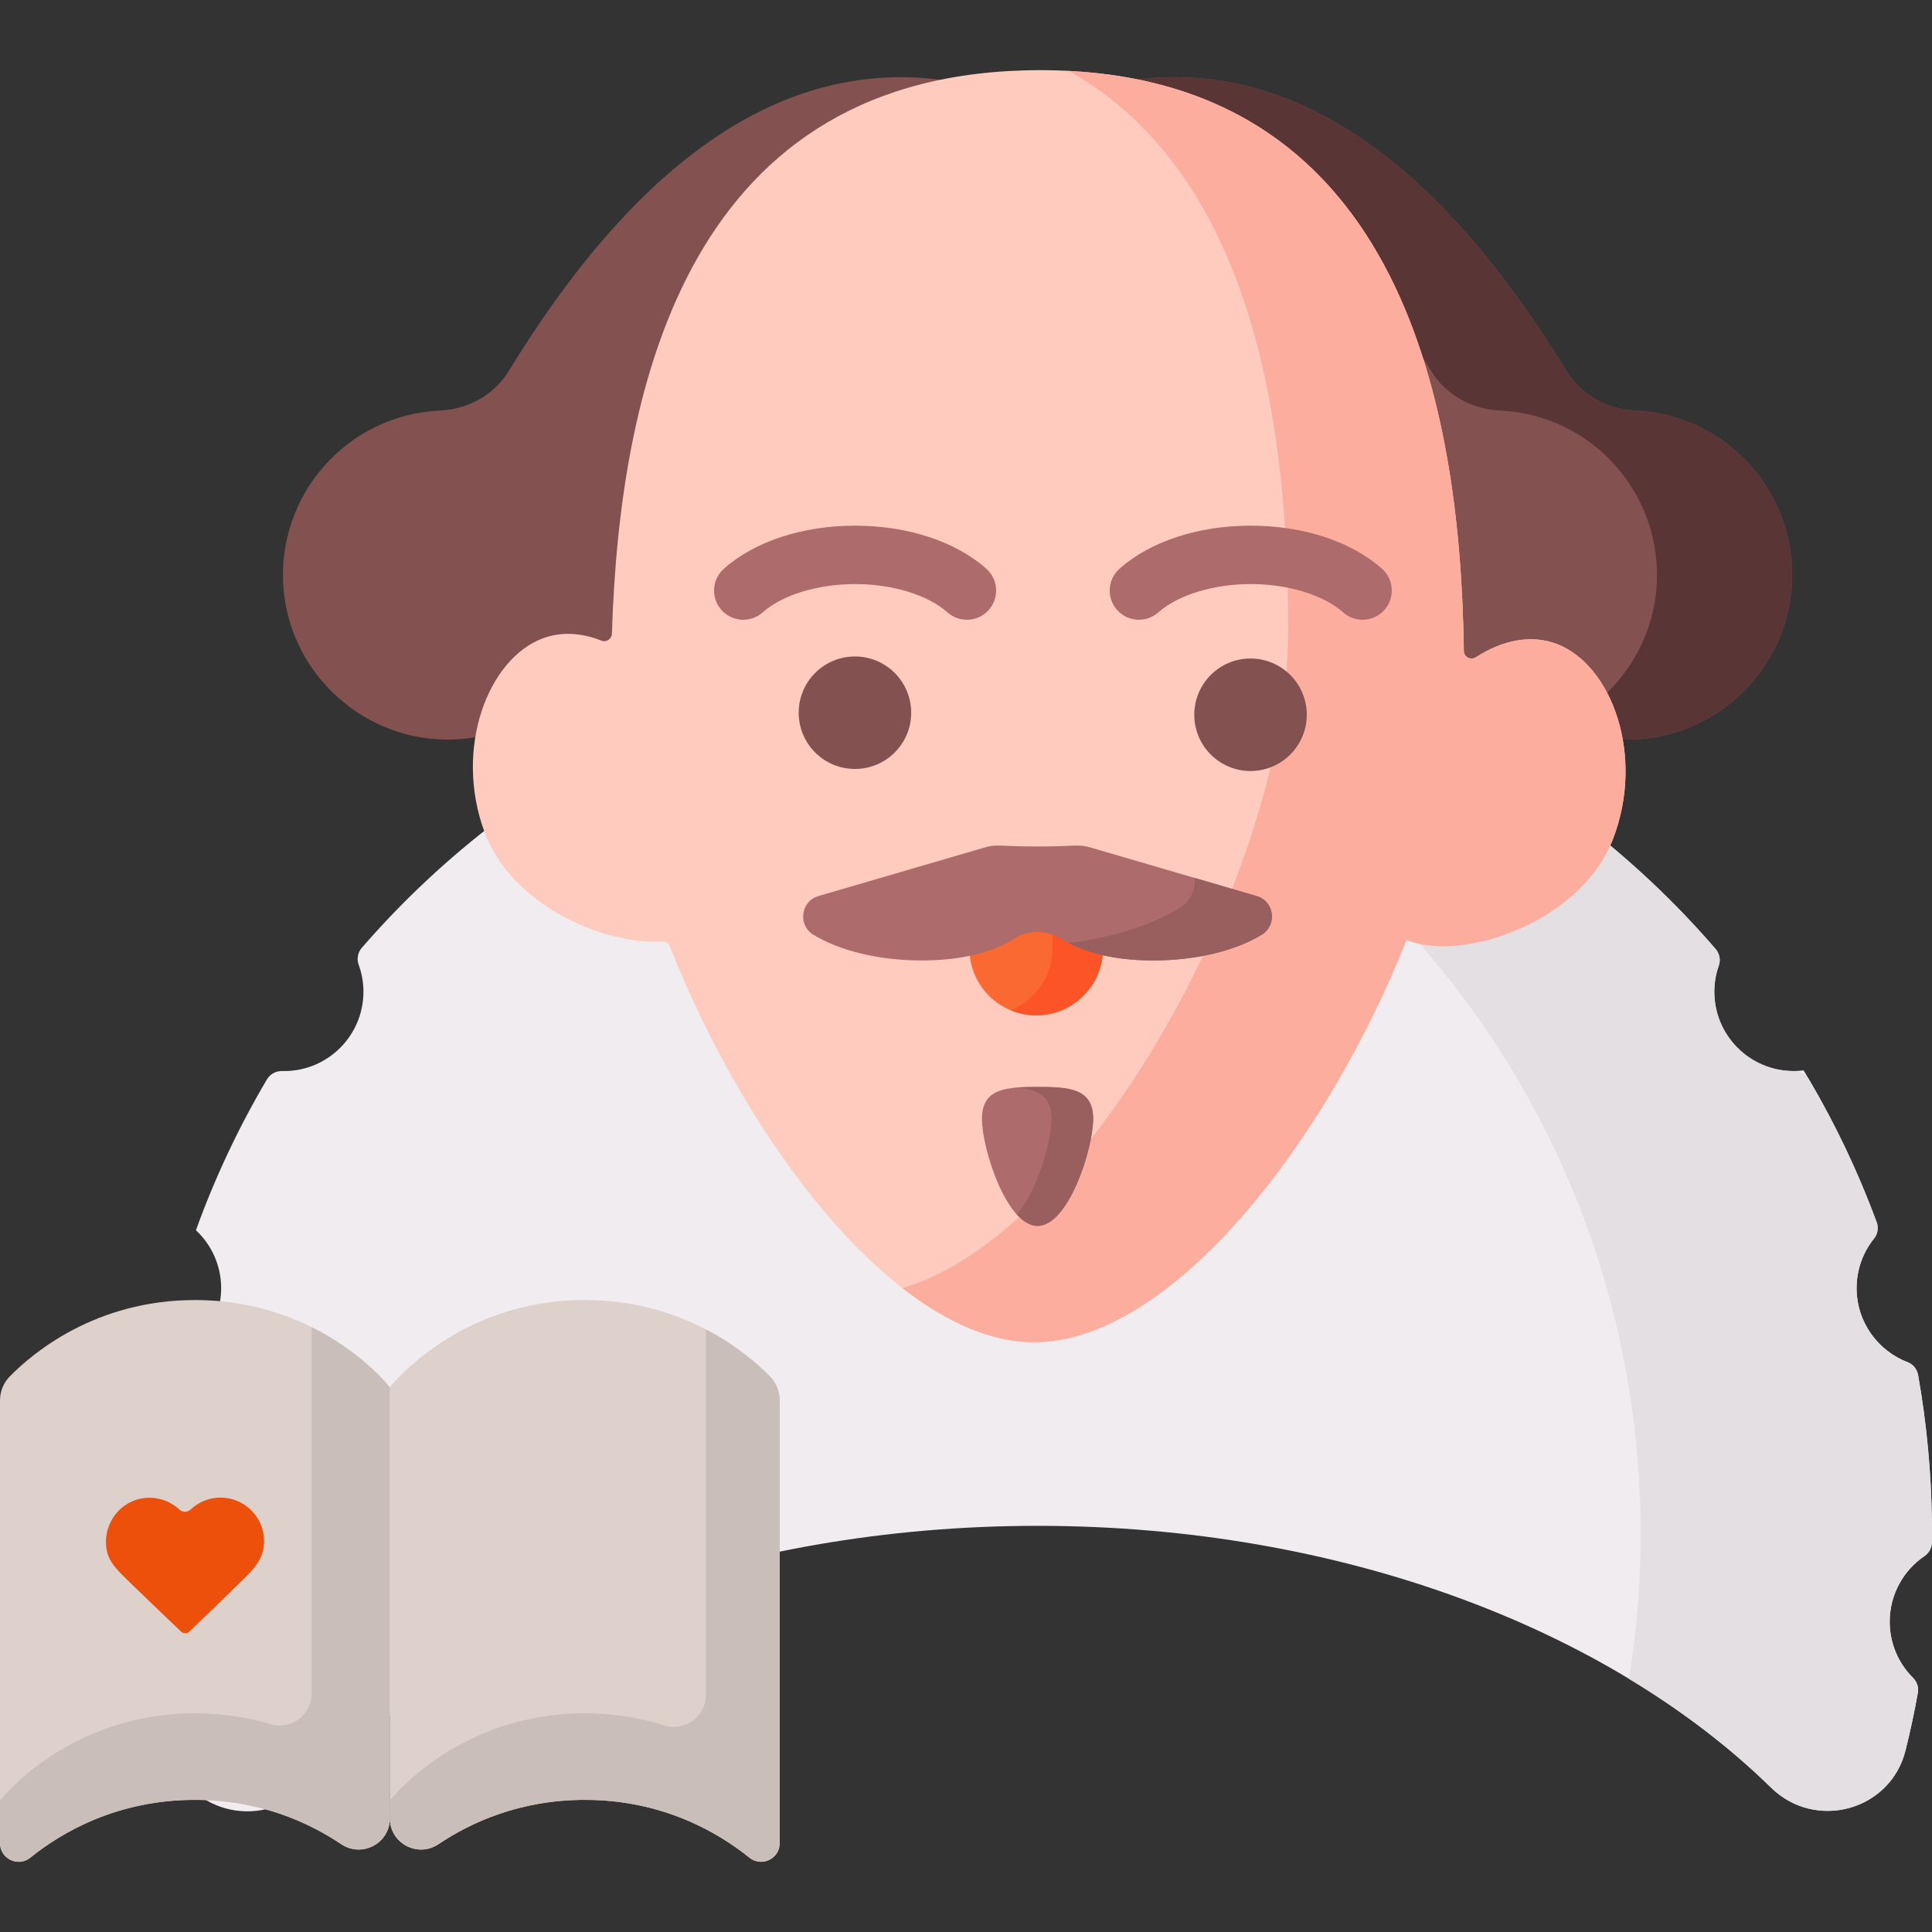 <svg id="Capa_1" enable-background="new 0 0 512 512" height="512" viewBox="0 0 512 512" width="512" xmlns="http://www.w3.org/2000/svg"><rect x="0" y="0" width="512" height="512" fill="#333333" stroke="none"/><path d="m500.789 429.768c0-7.243 3.665-13.626 9.238-17.408 1.235-.838 1.95-2.265 1.963-3.758.016-1.738.012-3.481-.01-5.228-.169-13.293-1.418-26.312-3.664-38.974-.271-1.528-1.305-2.841-2.755-3.395-7.914-3.018-13.542-10.659-13.542-19.632 0-4.988 1.739-9.569 4.641-13.174.974-1.21 1.205-2.868.667-4.325-5.203-14.095-11.704-27.545-19.356-40.213-.863.108-1.736.182-2.628.182-11.616 0-21.033-9.417-21.033-21.033 0-2.435.425-4.767 1.193-6.939.53-1.499.18-3.177-.858-4.381-43.425-50.354-107.741-82.081-179.681-82.081-71.517 0-135.623 31.683-179.084 81.766-1.072 1.236-1.385 2.962-.825 4.5.81 2.227 1.259 4.627 1.259 7.134 0 11.616-9.417 21.033-21.033 21.033-.164 0-.328-.003-.49-.007-1.65-.049-3.207.783-4.046 2.205-7.458 12.624-13.778 26-18.822 39.986 4.103 3.838 6.682 9.285 6.682 15.347 0 9.423-6.201 17.388-14.743 20.063-1.082.339-1.898 1.238-2.1 2.353-2.515 13.838-3.833 28.093-3.833 42.656 0 .892.015 1.781.033 2.669.021 1.047.583 2.008 1.486 2.539 6.211 3.654 10.388 10.389 10.388 18.116 0 6.309-2.791 11.954-7.192 15.806-.794.695-1.169 1.757-.984 2.796.946 5.317 2.052 10.578 3.351 15.764 3.966 15.835 23.747 21.215 35.397 9.779 42.828-42.042 113.994-69.553 194.559-69.553 80.456 0 151.54 27.438 194.386 69.384 11.784 11.536 31.649 6.128 35.635-9.874 1.256-5.041 2.348-10.147 3.274-15.31.259-1.442-.266-2.892-1.302-3.927-3.811-3.805-6.171-9.057-6.171-14.866z" fill="#f0ecef"/><path d="m500.789 429.768c0-7.243 3.665-13.626 9.238-17.408 1.235-.838 1.95-2.265 1.963-3.758.016-1.738.012-3.481-.01-5.228-.169-13.293-1.418-26.312-3.664-38.974-.271-1.528-1.305-2.841-2.755-3.394-7.914-3.018-13.542-10.659-13.542-19.633 0-4.988 1.739-9.569 4.641-13.174.974-1.21 1.205-2.868.667-4.325-4.876-13.207-10.89-25.848-17.924-37.81-.835-1.42-2.386-2.224-4.034-2.221-.009 0-.018 0-.027 0-11.616 0-21.033-9.417-21.033-21.033 0-2.435.425-4.767 1.193-6.938.53-1.499.18-3.178-.858-4.382-43.425-50.354-107.741-82.081-179.68-82.08-13.118 0-25.982 1.083-38.521 3.133 111.702 18.188 196.84 113.876 198.324 230.832.18 14.154-.889 28.025-3.092 41.514 14.163 8.551 26.828 18.236 37.676 28.857 11.784 11.536 31.667 6.07 35.65-9.933 1.25-5.022 2.336-10.109 3.259-15.252.259-1.442-.266-2.892-1.302-3.927-3.809-3.805-6.169-9.057-6.169-14.866z" fill="#e3dfe2"/><path d="m433.387 108.792c-.04-.002-.08-.004-.119-.006-7.449-.335-14.305-4.154-18.198-10.514-30.223-49.382-76.257-96.958-140.106-70.011-63.849-26.946-109.883 20.63-140.106 70.012-3.892 6.36-10.749 10.179-18.198 10.514-.04.002-.08.004-.119.006-24.629 1.174-43.514 22.551-41.392 47.344 1.954 22.839 21.692 40.461 44.606 39.852 10.995-.292 20.892-4.61 28.365-11.478 9.847.164 20.858-1.063 32.174-3.498 1.835-62.227 17.958-138.153 94.671-148.734 76.713 10.581 92.835 86.508 94.671 148.734 11.316 2.435 22.327 3.662 32.174 3.498 7.473 6.868 17.37 11.186 28.365 11.478 22.914.609 42.652-17.014 44.606-39.852 2.12-24.794-16.764-46.171-41.394-47.345z" fill="#845151"/><path d="m433.387 108.792c-.04-.002-.08-.004-.119-.006-7.449-.335-14.305-4.154-18.198-10.514-27.28-44.573-67.443-87.666-121.96-75.822 36.728 8.34 65.221 41.644 86.139 75.822 3.892 6.36 10.749 10.179 18.198 10.514.04.002.08.004.119.006 24.629 1.174 43.514 22.551 41.392 47.344-1.38 16.134-11.641 29.654-25.621 35.994 5.14 2.327 10.822 3.699 16.836 3.858 22.914.609 42.652-17.014 44.606-39.852 2.122-24.793-16.762-46.17-41.392-47.344z" fill="#5a3535"/><path d="m103.317 481.896c0 6.632-7.394 10.523-12.9 6.825-8.694-5.838-21.699-11.736-38.759-11.736-20.601 0-35.289 8.601-43.613 15.311-3.237 2.609-8.045.313-8.045-3.845v-117.323c0-2.379.924-4.66 2.589-6.359 6.073-6.197 22.744-20.242 49.07-20.242 33.777 0 51.659 23.121 51.659 23.121v114.248z" fill="#ded0cb"/><path d="m206.635 488.451c0 4.158-4.808 6.455-8.045 3.845-8.324-6.71-23.013-15.311-43.613-15.311-17.06 0-30.064 5.898-38.759 11.736-5.506 3.697-12.9-.193-12.9-6.825v-114.248s17.882-23.121 51.659-23.121c26.326 0 42.996 14.045 49.07 20.242 1.665 1.699 2.589 3.98 2.589 6.359v117.323z" fill="#ded0cb"/><path d="m187.082 352.322v96.816c0 5.741-5.568 9.848-11.042 8.117-6.133-1.94-13.162-3.207-21.064-3.207-33.777 0-51.659 23.121-51.659 23.121v4.728c0 6.632 7.394 10.523 12.9 6.825 8.694-5.838 21.699-11.736 38.759-11.736 20.601 0 35.289 8.601 43.613 15.311 3.237 2.609 8.045.313 8.045-3.845v-117.32c0-2.401-.952-4.694-2.635-6.406-3.052-3.102-8.732-8.137-16.917-12.404z" fill="#c9beb9"/><path d="m82.602 351.725v97.054c0 5.694-5.477 9.778-10.934 8.15-5.882-1.755-12.558-2.881-20.01-2.881-33.776-.001-51.658 23.12-51.658 23.12v11.283c0 4.158 4.808 6.455 8.045 3.845 8.324-6.71 23.013-15.311 43.613-15.311 17.06 0 30.064 5.898 38.759 11.736 5.506 3.697 12.9-.193 12.9-6.825v-114.248s-7.073-9.137-20.715-15.923z" fill="#c9beb9"/><path d="m412.609 170.673c-6.749-2.595-14.394-1.079-21.495 3.506-1.361.879-3.161-.063-3.182-1.683-.882-67.566-18.071-153.947-112.309-153.899-92.656.047-111.374 82.419-113.456 149.318-.044 1.411-1.464 2.389-2.775 1.866-5.267-2.101-10.629-2.442-15.543-.611-14.559 5.424-23.662 29.287-15.401 51.461 7.126 19.127 31.234 29.792 47.07 28.883.871-.05 1.663.484 1.983 1.295 21.39 54.062 61.265 104.922 96.549 104.904 35.86-.018 77.005-51.967 98.693-106.648.179.076.349.161.534.232 14.502 5.575 45.707-4.917 54.198-27.004 8.491-22.089-.363-46.045-14.866-51.62z" fill="#ffcbbe"/><path d="m412.609 170.673c-6.749-2.595-14.394-1.079-21.495 3.506-1.367.883-3.162-.072-3.183-1.7-.861-65.697-17.154-149.16-104.69-153.676 49.64 27.926 58.388 96.08 58.112 149.219-.329 63.4-53.581 159.291-102.211 173.336 11.596 9.031 23.492 14.36 34.907 14.354 35.86-.018 77.005-51.967 98.693-106.648.179.076.349.161.534.232 14.502 5.575 45.707-4.917 54.198-27.004 8.492-22.088-.362-46.044-14.865-51.619z" fill="#fdad9d"/><ellipse cx="226.609" cy="188.916" fill="#845151" rx="14.907" ry="14.907" transform="matrix(.005 -1 1 .005 36.52 414.541)"/><ellipse cx="331.462" cy="189.46" fill="#845151" rx="14.907" ry="14.907" transform="matrix(.005 -1 1 .005 140.286 519.934)"/><g fill="#ad6b6b"><path d="m256.243 164.244c-1.825 0-3.658-.642-5.131-1.949-5.225-4.633-14.614-7.512-24.503-7.512s-19.278 2.878-24.503 7.512c-3.198 2.835-8.088 2.541-10.923-.655-2.836-3.197-2.542-8.088.655-10.923 8.176-7.251 20.85-11.409 34.771-11.409s26.595 4.158 34.771 11.409c3.197 2.835 3.491 7.726.655 10.923-1.529 1.725-3.656 2.604-5.792 2.604z"/><path d="m361.096 164.244c-1.825 0-3.658-.642-5.131-1.949-5.225-4.633-14.614-7.512-24.503-7.512s-19.279 2.878-24.504 7.512c-3.198 2.835-8.089 2.541-10.923-.655-2.836-3.197-2.542-8.088.655-10.923 8.176-7.251 20.85-11.409 34.771-11.409s26.595 4.158 34.771 11.409c3.197 2.835 3.491 7.726.655 10.923-1.527 1.725-3.654 2.604-5.791 2.604z"/><path d="m289.697 296.471c0 8.137-6.596 28.413-14.733 28.413s-14.733-20.276-14.733-28.413 6.596-8.419 14.733-8.419 14.733.282 14.733 8.419z"/></g><path d="m274.964 288.052c-1.955 0-3.817.019-5.525.157 5.397.435 9.208 2.08 9.208 8.262s-3.81 19.365-9.208 25.345c1.707 1.89 3.57 3.068 5.525 3.068 8.137 0 14.733-20.276 14.733-28.413s-6.596-8.419-14.733-8.419z" fill="#995e5e"/><path d="m282.736 242.373c-4.749-3.019-10.707-3.019-15.455 0-2.859 1.818-6.35 3.32-10.364 4.472v4.532c0 9.773 7.922 17.695 17.695 17.695s17.695-7.922 17.695-17.695v-4.754c-3.683-1.122-6.898-2.551-9.571-4.25z" fill="#fa6931"/><path d="m282.736 242.373c-4.416-2.808-9.866-2.97-14.429-.555.343.182.694.343 1.026.555 2.672 1.699 5.888 3.128 9.571 4.25v4.754c0 7.4-4.546 13.731-10.994 16.373 2.068.847 4.328 1.322 6.701 1.322 9.773 0 17.695-7.922 17.695-17.695v-4.754c-3.682-1.122-6.897-2.551-9.57-4.25z" fill="#fc5327"/><path d="m333.024 237.462-44.139-12.897c-1.364-.399-2.744-.55-4.089-.483-6.547.326-13.118.326-19.665 0-1.345-.067-2.724.084-4.089.483l-44.139 12.897c-4.736 1.384-5.532 7.714-1.315 10.278 6.82 4.147 17.158 6.792 28.735 6.792 10.525 0 18.754-2.186 24.278-5.698 3.91-2.486 8.814-2.486 12.724 0 5.524 3.513 13.754 5.698 24.278 5.698 11.578 0 21.915-2.645 28.735-6.792 4.218-2.564 3.422-8.894-1.314-10.278z" fill="#ad6b6b"/><path d="m333.024 237.462-16.422-4.798c.271 2.996-1.003 6.144-4.032 7.986-7.418 4.511-17.641 7.818-29.331 9.273 5.444 2.865 12.984 4.61 22.365 4.61 11.578 0 21.915-2.645 28.735-6.792 4.217-2.565 3.421-8.895-1.315-10.279z" fill="#995e5e"/><path d="m62.167 397.491c-1.162-.396-2.407-.611-3.702-.613-3.088-.005-5.894 1.205-7.967 3.178-.829.789-2.144.773-2.978-.011-2.092-1.966-4.919-3.16-8.025-3.125-7.2.079-12.442 6.653-11.238 13.752.418 2.467 1.692 4.258 4.469 7.023 2.906 2.894 12.044 11.631 15.245 14.687.627.599 1.612.596 2.236-.006 3.299-3.18 12.922-12.466 15.258-14.812 2.832-2.845 4.51-5.412 4.516-9.135.007-5.074-3.264-9.388-7.814-10.938" fill="#ed500a"/></svg>
